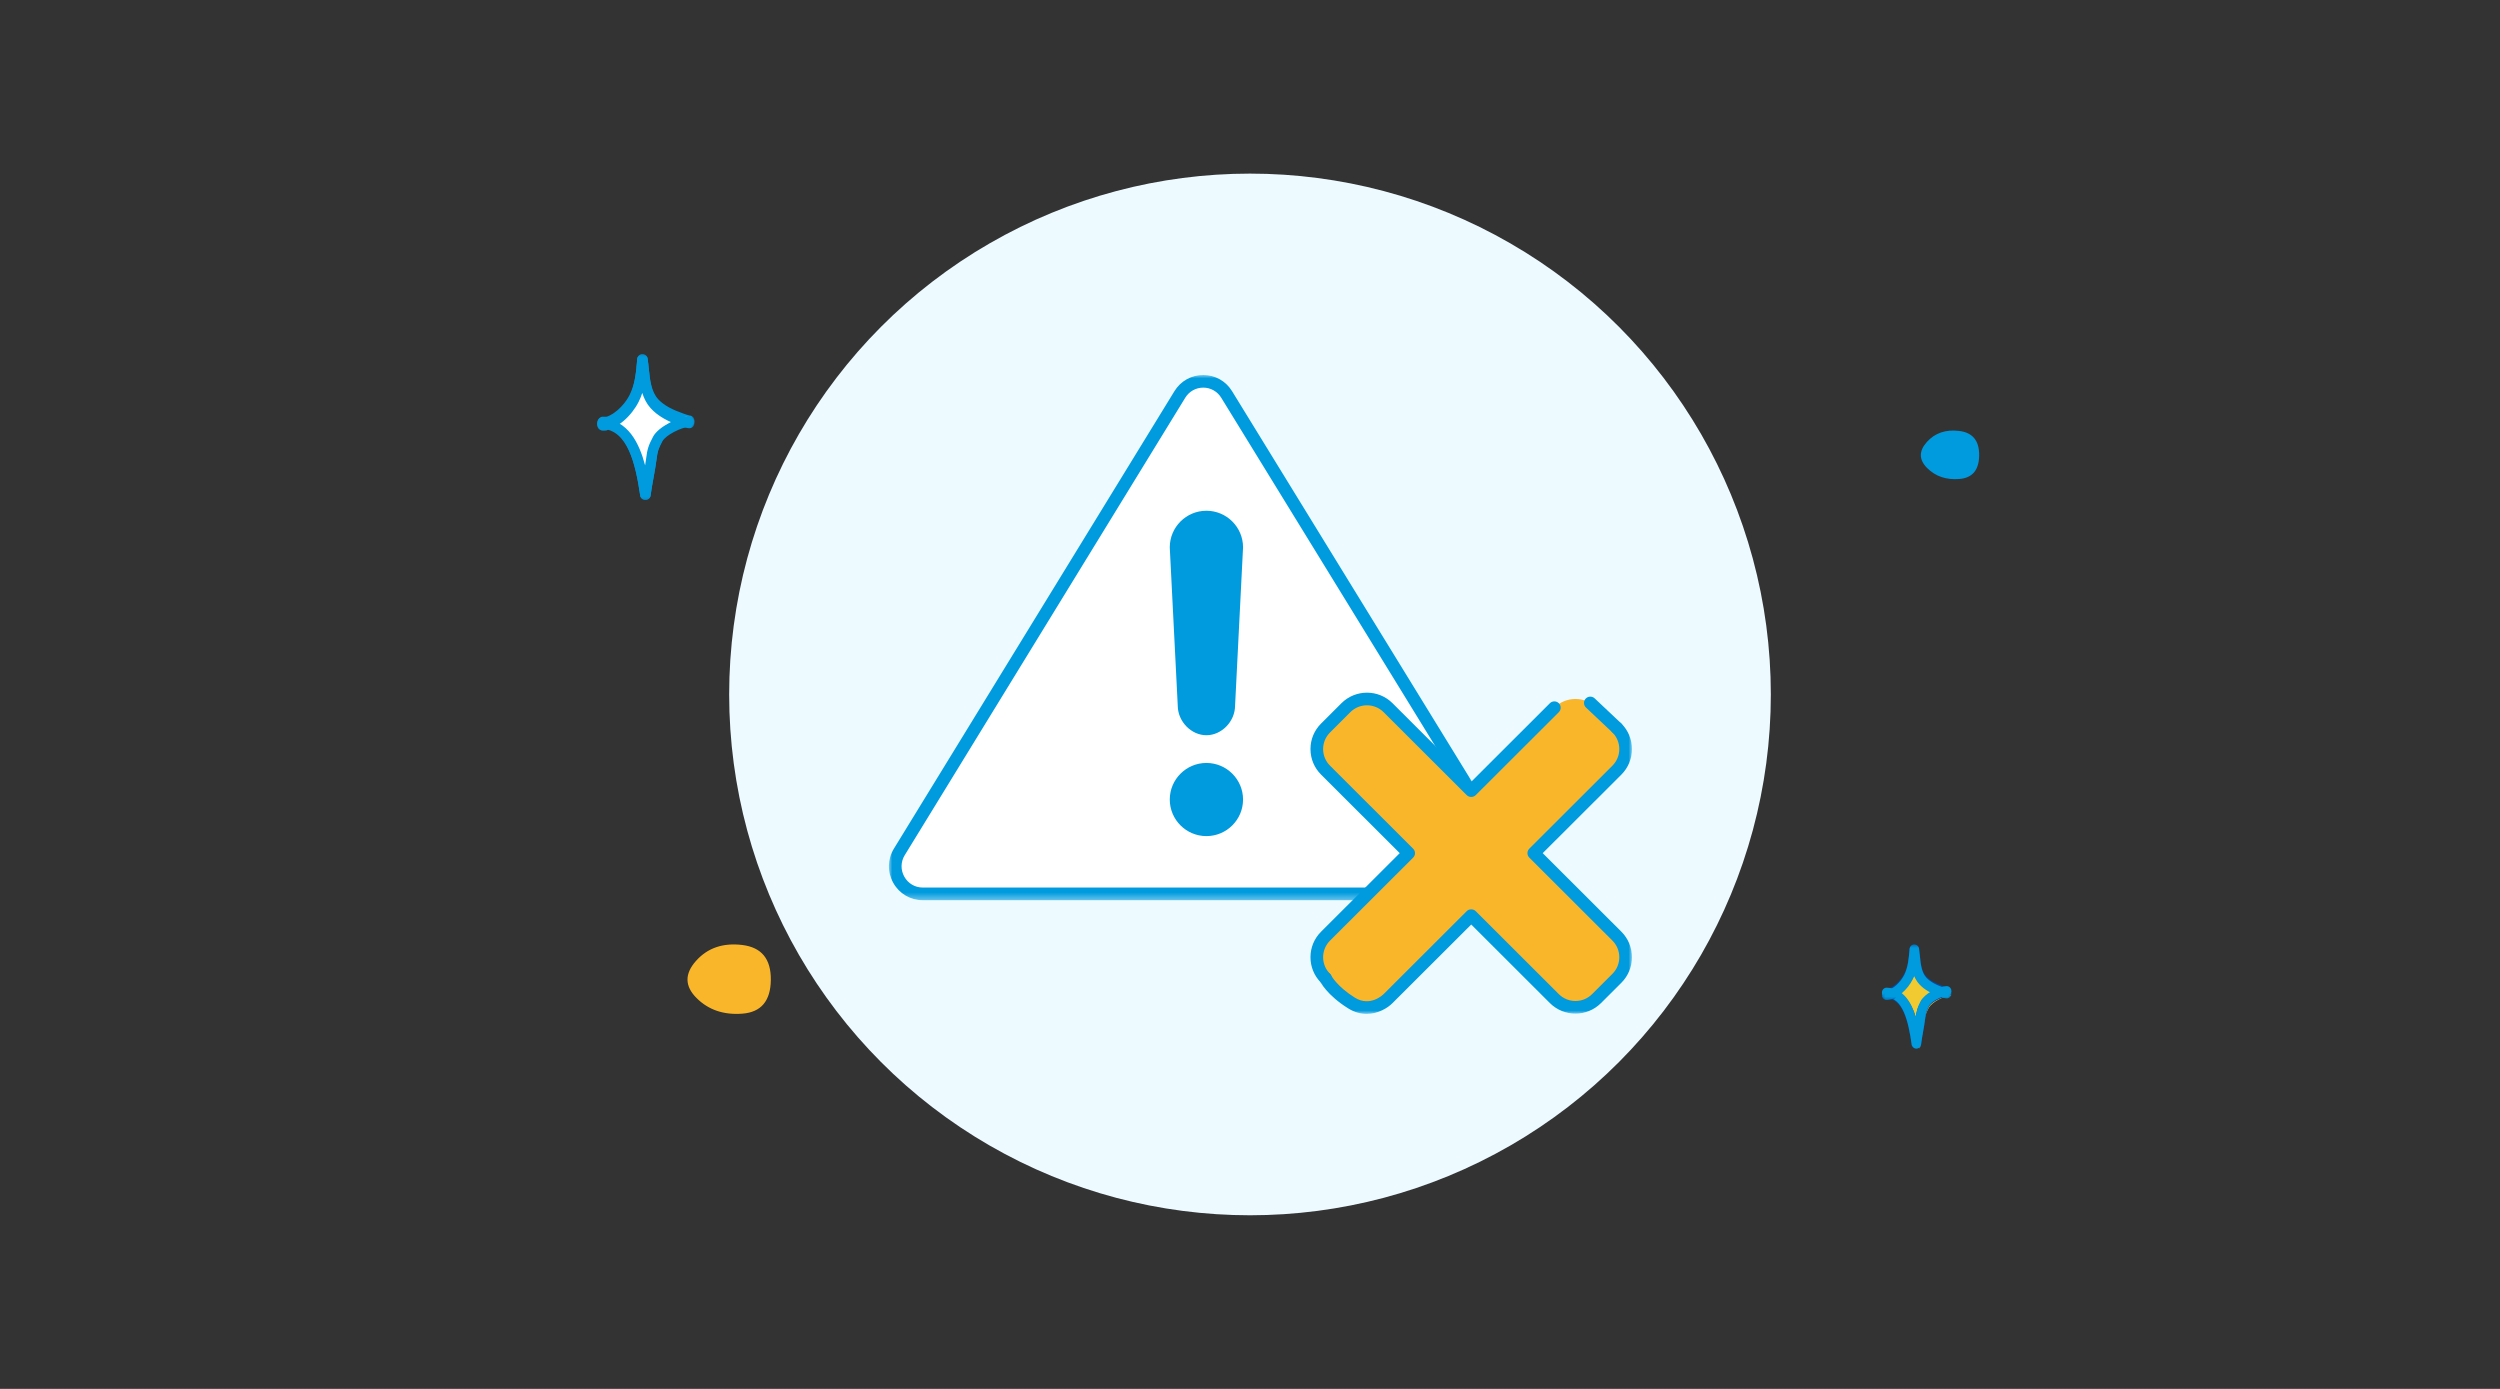 <svg width="360" height="200" viewBox="0 0 360 200" fill="none" xmlns="http://www.w3.org/2000/svg">
<rect x="0" y="0" width="360" height="200" fill="#333333" stroke="none"/>
<circle cx="180" cy="100" r="75" fill="#EDFAFF"/>
<path fill-rule="evenodd" clip-rule="evenodd" d="M275.268 140.987C274.668 142.126 273.316 143.475 272 143.557C275.213 143.682 276.02 147.983 276.456 151C276.592 149.901 276.933 148.357 277.069 147.259C277.187 146.31 277.29 145.996 277.735 145.144C278.18 144.296 280.02 143.381 281 143.333C280.765 143.332 279.595 142.874 279.399 142.793C279.132 142.68 278.87 142.557 278.617 142.416C278.169 142.168 277.746 141.867 277.396 141.494C276.299 140.319 276.374 138.483 276.149 137C276.034 138.364 275.908 139.77 275.268 140.987Z" fill="#F0CA30"/>
<path fill-rule="evenodd" clip-rule="evenodd" d="M272 143.205C275.211 143.319 276.016 147.246 276.452 150C276.588 148.997 276.929 147.587 277.065 146.585C277.183 145.719 277.286 145.431 277.73 144.654C278.175 143.88 280.014 143.044 280.992 143H281" fill="#F0CA30"/>
<path fill-rule="evenodd" clip-rule="evenodd" d="M272.13 143.001C272.043 143.006 271.956 143.005 271.871 142.998C271.959 142.995 272.045 142.996 272.13 143.001Z" fill="#F0CA30"/>
<path fill-rule="evenodd" clip-rule="evenodd" d="M281 142.795C280.766 142.794 279.595 142.375 279.399 142.301C279.132 142.197 278.871 142.085 278.618 141.956C278.169 141.729 277.746 141.454 277.396 141.113C276.299 140.037 276.374 138.357 276.149 137C276.034 138.248 275.908 139.535 275.268 140.648C274.668 141.691 273.316 142.925 272 143" fill="#F0CA30"/>
<mask id="mask0_95_9447" style="mask-type:alpha" maskUnits="userSpaceOnUse" x="271" y="136" width="10" height="15">
<path fill-rule="evenodd" clip-rule="evenodd" d="M281 136H271V151H281V136Z" fill="white"/>
</mask>
<g mask="url(#mask0_95_9447)">
<path fill-rule="evenodd" clip-rule="evenodd" d="M278.246 142.831C277.512 143.229 276.854 143.761 276.573 144.304C276.12 145.187 275.993 145.576 275.876 146.501C275.432 145.091 274.742 143.739 273.615 142.99C274.379 142.432 275.032 141.643 275.429 140.875C275.509 140.721 275.581 140.565 275.646 140.407C275.816 140.804 276.042 141.18 276.352 141.517C276.707 141.902 277.158 142.249 277.691 142.549C277.861 142.645 278.044 142.738 278.246 142.831ZM275.958 151H275.964C276.309 150.997 276.598 150.74 276.639 150.401C276.702 149.885 276.817 149.239 276.928 148.615C277.042 147.973 277.16 147.31 277.227 146.757C277.33 145.919 277.399 145.696 277.796 144.924C278.078 144.377 279.557 143.569 280.349 143.529C280.72 143.511 281.009 143.203 281 142.834C280.992 142.48 280.712 142.195 280.361 142.171C280.148 142.128 279.338 141.82 279.049 141.698C278.791 141.587 278.567 141.478 278.37 141.366C277.96 141.136 277.622 140.878 277.365 140.599C276.692 139.866 276.573 138.701 276.459 137.574C276.425 137.245 276.39 136.904 276.342 136.58C276.291 136.239 275.978 135.995 275.641 136C275.292 136.011 275.008 136.28 274.979 136.625C274.876 137.876 274.768 139.171 274.208 140.254C273.7 141.235 272.575 142.33 271.643 142.389C271.278 142.412 270.996 142.714 271 143.076C271.004 143.438 271.294 143.734 271.659 143.748C274.026 143.841 274.817 147.171 275.278 150.415C275.326 150.751 275.616 151 275.958 151Z" fill="#004CA9"/>
</g>
<path fill-rule="evenodd" clip-rule="evenodd" d="M275.956 151H275.963C276.307 150.997 276.595 150.735 276.637 150.39C276.7 149.863 276.815 149.205 276.925 148.569C277.039 147.916 277.157 147.239 277.224 146.676C277.327 145.821 277.396 145.595 277.793 144.808C278.074 144.252 279.55 143.429 280.342 143.387C280.706 143.37 281 143.067 281 142.694C281 142.3 280.666 141.971 280.276 142.002C279.098 142.062 277.117 143.098 276.571 144.177C276.118 145.076 275.991 145.473 275.874 146.416C275.222 144.302 274.036 142.318 271.713 142.224C271.326 142.212 271.016 142.507 271.001 142.889C270.985 143.272 271.28 143.594 271.658 143.61C274.024 143.705 274.815 147.097 275.277 150.403C275.324 150.746 275.614 151 275.956 151Z" fill="#009ADE"/>
<mask id="mask1_95_9447" style="mask-type:alpha" maskUnits="userSpaceOnUse" x="271" y="143" width="2" height="1">
<path fill-rule="evenodd" clip-rule="evenodd" d="M273 143H271V144H273V143Z" fill="white"/>
</mask>
<g mask="url(#mask1_95_9447)">
<path fill-rule="evenodd" clip-rule="evenodd" d="M272.022 144C272.083 144 272.144 143.999 272.206 143.997C272.65 143.983 272.999 143.765 273 143.502C273.001 143.238 272.654 143.019 272.209 143.004C272.078 142.999 271.947 142.999 271.811 143.001C271.366 143.01 271.009 143.224 271 143.489C270.991 143.753 271.333 143.975 271.779 143.995C271.859 143.998 271.94 144 272.022 144Z" fill="#004CA9"/>
</g>
<mask id="mask2_95_9447" style="mask-type:alpha" maskUnits="userSpaceOnUse" x="271" y="136" width="10" height="8">
<path fill-rule="evenodd" clip-rule="evenodd" d="M281 136H271V144H281V136Z" fill="white"/>
</mask>
<g mask="url(#mask2_95_9447)">
<path fill-rule="evenodd" clip-rule="evenodd" d="M271.686 144C271.7 144 271.715 144 271.73 143.999C273.231 143.9 274.728 142.433 275.429 141.033C275.509 140.874 275.581 140.713 275.646 140.55C275.816 140.96 276.042 141.348 276.352 141.696C276.707 142.094 277.158 142.452 277.691 142.761C277.931 142.902 278.198 143.036 278.506 143.173C278.65 143.236 279.89 143.772 280.311 143.775H280.314C280.692 143.775 280.998 143.462 281 143.075C281.002 142.702 280.719 142.396 280.361 142.371C280.147 142.327 279.338 142.009 279.049 141.883C278.791 141.768 278.567 141.656 278.37 141.54C277.96 141.302 277.622 141.036 277.365 140.749C276.692 139.991 276.573 138.789 276.459 137.625C276.425 137.285 276.39 136.934 276.342 136.599C276.291 136.246 275.978 135.994 275.641 136C275.292 136.012 275.008 136.289 274.979 136.645C274.876 137.937 274.768 139.274 274.208 140.392C273.7 141.405 272.575 142.536 271.643 142.597C271.264 142.621 270.977 142.955 271.001 143.342C271.024 143.714 271.326 144 271.686 144Z" fill="#009ADE"/>
</g>
<path fill-rule="evenodd" clip-rule="evenodd" d="M91.356 57.411C90.557 58.957 88.755 60.787 87 60.898C91.284 61.069 92.359 66.906 92.941 71C93.122 69.509 93.577 67.414 93.759 65.923C93.916 64.635 94.053 64.209 94.647 63.053C95.24 61.902 97.693 60.66 99 60.594C98.687 60.593 97.126 59.972 96.865 59.861C96.509 59.708 96.16 59.542 95.823 59.351C95.225 59.014 94.661 58.605 94.195 58.099C92.732 56.505 92.831 54.013 92.531 52C92.378 53.851 92.21 55.759 91.356 57.411Z" fill="white"/>
<mask id="mask3_95_9447" style="mask-type:alpha" maskUnits="userSpaceOnUse" x="86" y="51" width="14" height="21">
<path fill-rule="evenodd" clip-rule="evenodd" d="M100 51H86V72H100V51Z" fill="white"/>
</mask>
<g mask="url(#mask3_95_9447)">
<path fill-rule="evenodd" clip-rule="evenodd" d="M96.819 60.531C95.645 61.079 94.498 61.891 94.044 62.759C93.382 64.032 93.214 64.569 93.043 65.956C93.005 66.26 92.955 66.593 92.899 66.943C92.261 64.479 91.164 61.941 89.107 60.785C90.307 60.009 91.346 58.804 91.959 57.635C92.17 57.231 92.344 56.814 92.489 56.391C92.738 57.156 93.109 57.881 93.688 58.502C94.19 59.041 94.805 59.509 95.568 59.933C95.91 60.125 96.29 60.308 96.726 60.493C96.728 60.494 96.762 60.508 96.819 60.531ZM92.939 72H92.946C93.325 71.996 93.641 71.718 93.686 71.35C93.778 70.603 93.945 69.676 94.107 68.778C94.271 67.864 94.441 66.918 94.538 66.133C94.689 64.91 94.8 64.556 95.385 63.431C95.865 62.512 98.154 61.362 99.285 61.306C99.692 61.286 100.01 60.952 100 60.552C99.991 60.163 99.677 59.85 99.284 59.832C98.993 59.784 97.75 59.317 97.322 59.137C96.939 58.975 96.608 58.815 96.312 58.65C95.688 58.302 95.194 57.929 94.8 57.507C93.77 56.399 93.594 54.691 93.424 53.039C93.376 52.571 93.326 52.087 93.257 51.629C93.201 51.259 92.858 50.995 92.487 51C92.105 51.012 91.793 51.303 91.761 51.677C91.61 53.492 91.453 55.369 90.619 56.961C89.836 58.455 88.159 60.054 86.706 60.145C86.305 60.17 85.996 60.498 86 60.89C86.005 61.283 86.323 61.603 86.723 61.619C90.327 61.76 91.51 66.625 92.193 71.365C92.245 71.729 92.564 72 92.939 72Z" fill="#009ADE"/>
</g>
<path fill-rule="evenodd" clip-rule="evenodd" d="M87 60.322C91.28 60.502 92.355 66.672 92.936 71C93.117 69.424 93.572 67.209 93.753 65.633C93.91 64.272 94.047 63.821 94.64 62.599C95.233 61.382 97.685 60.069 98.99 60H99" fill="white"/>
<mask id="mask4_95_9447" style="mask-type:alpha" maskUnits="userSpaceOnUse" x="86" y="60" width="14" height="12">
<path fill-rule="evenodd" clip-rule="evenodd" d="M100 60H86V72H100V60Z" fill="white"/>
</mask>
<g mask="url(#mask4_95_9447)">
<path fill-rule="evenodd" clip-rule="evenodd" d="M92.936 72H92.944C93.321 71.996 93.638 71.722 93.683 71.359C93.775 70.623 93.942 69.708 94.104 68.823C94.268 67.922 94.438 66.989 94.535 66.215C94.686 65.009 94.796 64.66 95.382 63.55C95.861 62.645 98.144 61.513 99.276 61.455C99.676 61.438 100 61.119 100 60.728C100 60.315 99.64 59.975 99.204 60.002C97.731 60.073 94.832 61.395 94.041 62.888C93.379 64.143 93.211 64.673 93.04 66.04C93.003 66.34 92.953 66.669 92.896 67.013C92.051 63.794 90.401 60.449 86.783 60.309C86.356 60.291 86.017 60.606 86.001 61.007C85.984 61.409 86.308 61.748 86.723 61.764C90.325 61.903 91.508 66.7 92.191 71.374C92.243 71.733 92.561 72 92.936 72Z" fill="#009ADE"/>
</g>
<path fill-rule="evenodd" clip-rule="evenodd" d="M87.186 61.001C87.062 61.008 86.938 61.007 86.815 60.998C86.941 60.993 87.064 60.993 87.186 61.001Z" fill="white"/>
<path fill-rule="evenodd" clip-rule="evenodd" d="M87.026 62C87.098 62 87.17 61.998 87.243 61.993C87.666 61.965 87.998 61.531 88 61.004C88.001 60.477 87.671 60.041 87.248 60.01C87.091 59.999 86.933 59.998 86.769 60.004C86.346 60.024 86.008 60.452 86 60.978C85.993 61.506 86.318 61.948 86.74 61.988C86.834 61.995 86.93 62 87.026 62Z" fill="#009ADE"/>
<path fill-rule="evenodd" clip-rule="evenodd" d="M99 60.692C98.687 60.691 97.126 60.063 96.865 59.951C96.509 59.796 96.16 59.628 95.823 59.435C95.225 59.094 94.661 58.681 94.195 58.169C92.732 56.556 92.831 54.036 92.531 52C92.378 53.873 92.21 55.802 91.356 57.473C90.557 59.036 88.755 60.887 87 61" fill="white"/>
<mask id="mask5_95_9447" style="mask-type:alpha" maskUnits="userSpaceOnUse" x="86" y="51" width="14" height="11">
<path fill-rule="evenodd" clip-rule="evenodd" d="M100 51H86V62H100V51Z" fill="white"/>
</mask>
<g mask="url(#mask5_95_9447)">
<path fill-rule="evenodd" clip-rule="evenodd" d="M86.753 62C86.769 62 86.785 61.999 86.801 61.998C88.886 61.863 90.974 59.821 91.959 57.872C92.17 57.454 92.344 57.022 92.489 56.583C92.738 57.376 93.109 58.127 93.687 58.771C94.19 59.329 94.805 59.813 95.568 60.253C95.91 60.451 96.289 60.641 96.725 60.833C96.747 60.842 98.67 61.673 99.243 61.676H99.247C99.662 61.676 99.998 61.336 100 60.915C100.002 60.504 99.684 60.168 99.284 60.148C98.992 60.098 97.75 59.615 97.322 59.428C96.939 59.261 96.608 59.095 96.312 58.924C95.688 58.564 95.194 58.177 94.8 57.74C93.77 56.592 93.594 54.823 93.424 53.112C93.376 52.627 93.326 52.126 93.257 51.652C93.201 51.268 92.858 50.995 92.487 51C92.105 51.013 91.793 51.314 91.761 51.701C91.61 53.581 91.453 55.525 90.619 57.174C89.836 58.722 88.159 60.378 86.706 60.472C86.29 60.499 85.975 60.863 86.001 61.284C86.027 61.689 86.359 62 86.753 62Z" fill="#009ADE"/>
</g>
<path fill-rule="evenodd" clip-rule="evenodd" d="M100.302 143.716C102.013 145.425 104.215 146.175 106.907 145.966C109.599 145.756 110.963 144.14 110.999 141.118C111.035 138.095 109.665 136.415 106.889 136.078C104.113 135.74 101.893 136.502 100.23 138.362C98.567 140.222 98.59 142.007 100.302 143.716Z" fill="#FAB62A"/>
<path fill-rule="evenodd" clip-rule="evenodd" d="M277.511 67.401C278.709 68.598 280.25 69.123 282.135 68.976C284.019 68.829 284.974 67.698 285 65.582C285.025 63.466 284.066 62.29 282.122 62.054C280.179 61.818 278.625 62.351 277.461 63.654C276.297 64.956 276.313 66.205 277.511 67.401Z" fill="#009ADE"/>
<path fill-rule="evenodd" clip-rule="evenodd" d="M173.267 107.483C172.765 107.483 172.357 107.076 172.357 106.574V79.511C172.357 79.009 172.765 78.602 173.267 78.602C173.77 78.602 174.178 79.009 174.178 79.511V106.574C174.178 107.076 173.77 107.483 173.267 107.483Z" fill="#004CA9"/>
<path fill-rule="evenodd" clip-rule="evenodd" d="M173.267 119.784C172.765 119.784 172.357 119.377 172.357 118.875V111.495C172.357 110.992 172.765 110.585 173.267 110.585C173.77 110.585 174.178 110.992 174.178 111.495V118.875C174.178 119.377 173.77 119.784 173.267 119.784Z" fill="#004CA9"/>
<path fill-rule="evenodd" clip-rule="evenodd" d="M211.781 114.008L176.636 56.798C175.864 55.54 174.567 54.91 173.269 54.909H173.265C171.968 54.91 170.67 55.54 169.898 56.798L129.507 122.665C127.885 125.31 129.781 128.716 132.876 128.716H199.943" fill="white"/>
<path fill-rule="evenodd" clip-rule="evenodd" d="M211.781 114.008L176.636 56.798C175.864 55.54 174.567 54.91 173.269 54.909H173.265C171.968 54.91 170.67 55.54 169.898 56.798L129.507 122.665C127.885 125.31 129.781 128.716 132.876 128.716H203.13" fill="white"/>
<mask id="mask6_95_9447" style="mask-type:alpha" maskUnits="userSpaceOnUse" x="128" y="54" width="85" height="76">
<path fill-rule="evenodd" clip-rule="evenodd" d="M128 54H212.692V129.625H128V54Z" fill="white"/>
</mask>
<g mask="url(#mask6_95_9447)">
<path fill-rule="evenodd" clip-rule="evenodd" d="M203.131 129.625H132.876C131.094 129.625 129.509 128.695 128.635 127.138C127.756 125.571 127.791 123.722 128.731 122.19L169.122 56.324C170.014 54.87 171.562 54.001 173.265 54C174.972 54.001 176.521 54.87 177.413 56.324L212.558 113.533C212.821 113.961 212.686 114.52 212.258 114.784C211.829 115.046 211.268 114.911 211.005 114.484L175.859 57.275C175.301 56.363 174.333 55.819 173.269 55.818C172.201 55.819 171.233 56.363 170.675 57.274L130.284 123.14C129.694 124.103 129.671 125.265 130.224 126.25C130.771 127.225 131.763 127.807 132.876 127.807H203.131C203.633 127.807 204.041 128.214 204.041 128.716C204.041 129.218 203.633 129.625 203.131 129.625Z" fill="#009ADE"/>
</g>
<path fill-rule="evenodd" clip-rule="evenodd" d="M211.856 131.845L223.827 143.799C225.506 145.474 228.226 145.474 229.904 143.799L232.834 140.873C234.511 139.198 234.511 136.482 232.834 134.807L220.862 122.853L232.834 110.9C234.511 109.225 234.511 106.509 232.834 104.833L229.904 101.908C228.226 100.233 225.506 100.233 223.827 101.908L211.856 113.861L199.884 101.908C198.206 100.233 195.485 100.233 193.808 101.908L190.878 104.833C189.2 106.509 189.2 109.225 190.878 110.9L202.85 122.853L190.878 134.807C189.2 136.482 189.2 139.198 190.878 140.873L193.808 143.799C195.485 145.474 198.206 145.474 199.884 143.799L211.856 131.845Z" fill="#FAB62A"/>
<mask id="mask7_95_9447" style="mask-type:alpha" maskUnits="userSpaceOnUse" x="189" y="103" width="46" height="43">
<path fill-rule="evenodd" clip-rule="evenodd" d="M189.967 103.915H235V146H189.967V103.915Z" fill="white"/>
</mask>
<g mask="url(#mask7_95_9447)">
<path fill-rule="evenodd" clip-rule="evenodd" d="M196.798 146C195.965 146 195.061 145.782 194.142 145.209C191.08 143.304 190.1 141.355 190.06 141.273C189.839 140.822 190.026 140.277 190.478 140.056C190.931 139.837 191.475 140.024 191.696 140.474C191.701 140.483 192.527 142.062 195.105 143.666C197.308 145.037 199.16 143.235 199.237 143.158L211.212 131.202C211.553 130.861 212.158 130.861 212.5 131.202L224.471 143.155C225.792 144.473 227.94 144.474 229.26 143.155L232.19 140.231C233.51 138.912 233.51 136.767 232.19 135.449L220.218 123.496C220.047 123.326 219.951 123.094 219.951 122.853C219.951 122.612 220.047 122.381 220.218 122.21L232.19 110.257C233.51 108.94 233.51 106.794 232.19 105.476C231.834 105.121 231.828 104.539 232.184 104.184C232.539 103.828 233.11 103.823 233.465 104.178L233.478 104.19C235.508 106.217 235.508 109.516 233.478 111.543L222.149 122.853L233.478 134.164C235.508 136.191 235.508 139.489 233.478 141.516L230.548 144.441C228.518 146.468 225.214 146.468 223.183 144.441L211.856 133.131L200.527 144.441C199.863 145.118 198.472 146 196.798 146Z" fill="#009ADE"/>
</g>
<path fill-rule="evenodd" clip-rule="evenodd" d="M178.088 115.133C178.088 117.54 176.134 119.491 173.723 119.491C171.313 119.491 169.358 117.54 169.358 115.133C169.358 112.726 171.313 110.774 173.723 110.774C176.134 110.774 178.088 112.726 178.088 115.133Z" fill="#009ADE"/>
<path fill-rule="evenodd" clip-rule="evenodd" d="M169.358 78.815C169.358 76.408 171.313 74.457 173.723 74.457C176.134 74.457 178.088 76.408 178.088 78.815L176.939 101.608C176.939 103.293 175.499 104.964 173.723 104.964C171.947 104.964 170.507 103.293 170.507 101.608L169.358 78.815Z" fill="#009ADE"/>
<path fill-rule="evenodd" clip-rule="evenodd" d="M173.723 111.684C171.818 111.684 170.269 113.231 170.269 115.133C170.269 117.034 171.818 118.581 173.723 118.581C175.628 118.581 177.178 117.034 177.178 115.133C177.178 113.231 175.628 111.684 173.723 111.684ZM173.723 120.4C170.814 120.4 168.448 118.037 168.448 115.133C168.448 112.228 170.814 109.865 173.723 109.865C176.632 109.865 178.999 112.228 178.999 115.133C178.999 118.037 176.632 120.4 173.723 120.4Z" fill="#009ADE"/>
<path fill-rule="evenodd" clip-rule="evenodd" d="M170.269 78.794L171.417 101.562C171.417 101.577 171.418 101.593 171.418 101.608C171.418 102.739 172.424 104.054 173.723 104.054C175.022 104.054 176.028 102.739 176.028 101.608C176.028 101.593 176.029 101.577 176.03 101.562L177.178 78.794C177.166 76.902 175.621 75.366 173.723 75.366C171.826 75.366 170.28 76.902 170.269 78.794ZM173.723 105.873C171.533 105.873 169.611 103.894 169.597 101.633L168.449 78.861C168.448 78.846 168.448 78.83 168.448 78.815C168.448 75.911 170.814 73.548 173.723 73.548C176.632 73.548 178.999 75.911 178.999 78.815C178.999 78.83 178.998 78.846 178.997 78.861L177.85 101.633C177.836 103.894 175.914 105.873 173.723 105.873Z" fill="#009ADE"/>
<path fill-rule="evenodd" clip-rule="evenodd" d="M190.878 141.783C190.645 141.783 190.412 141.694 190.234 141.516L190.229 141.511L190.192 141.474C190.182 141.464 190.172 141.454 190.163 141.444C189.224 140.471 188.709 139.195 188.709 137.84C188.709 136.451 189.251 135.145 190.234 134.164L201.562 122.853L190.234 111.543C189.251 110.561 188.709 109.256 188.709 107.867C188.709 106.478 189.251 105.173 190.234 104.191L193.164 101.265C195.194 99.238 198.497 99.238 200.527 101.265L211.856 112.576L223.183 101.265C223.539 100.91 224.115 100.91 224.471 101.265C224.827 101.62 224.827 102.196 224.471 102.551L212.499 114.504C212.158 114.845 211.553 114.845 211.212 114.504L199.24 102.551C197.919 101.234 195.772 101.233 194.452 102.551L191.522 105.476C190.882 106.115 190.53 106.964 190.53 107.867C190.53 108.77 190.882 109.619 191.522 110.258L203.494 122.211C203.664 122.381 203.761 122.612 203.761 122.853C203.761 123.095 203.664 123.326 203.494 123.496L191.522 135.45C190.882 136.088 190.53 136.937 190.53 137.84C190.53 138.743 190.882 139.592 191.522 140.231C191.877 140.586 191.877 141.161 191.522 141.516C191.344 141.694 191.111 141.783 190.878 141.783Z" fill="#009ADE"/>
<path fill-rule="evenodd" clip-rule="evenodd" d="M232.834 105.743C232.609 105.743 232.385 105.66 232.208 105.494L228.379 101.887C228.014 101.542 227.997 100.966 228.342 100.601C228.687 100.237 229.263 100.22 229.63 100.564L233.459 104.172C233.824 104.517 233.841 105.092 233.496 105.458C233.317 105.647 233.075 105.743 232.834 105.743Z" fill="#009ADE"/>
</svg>
